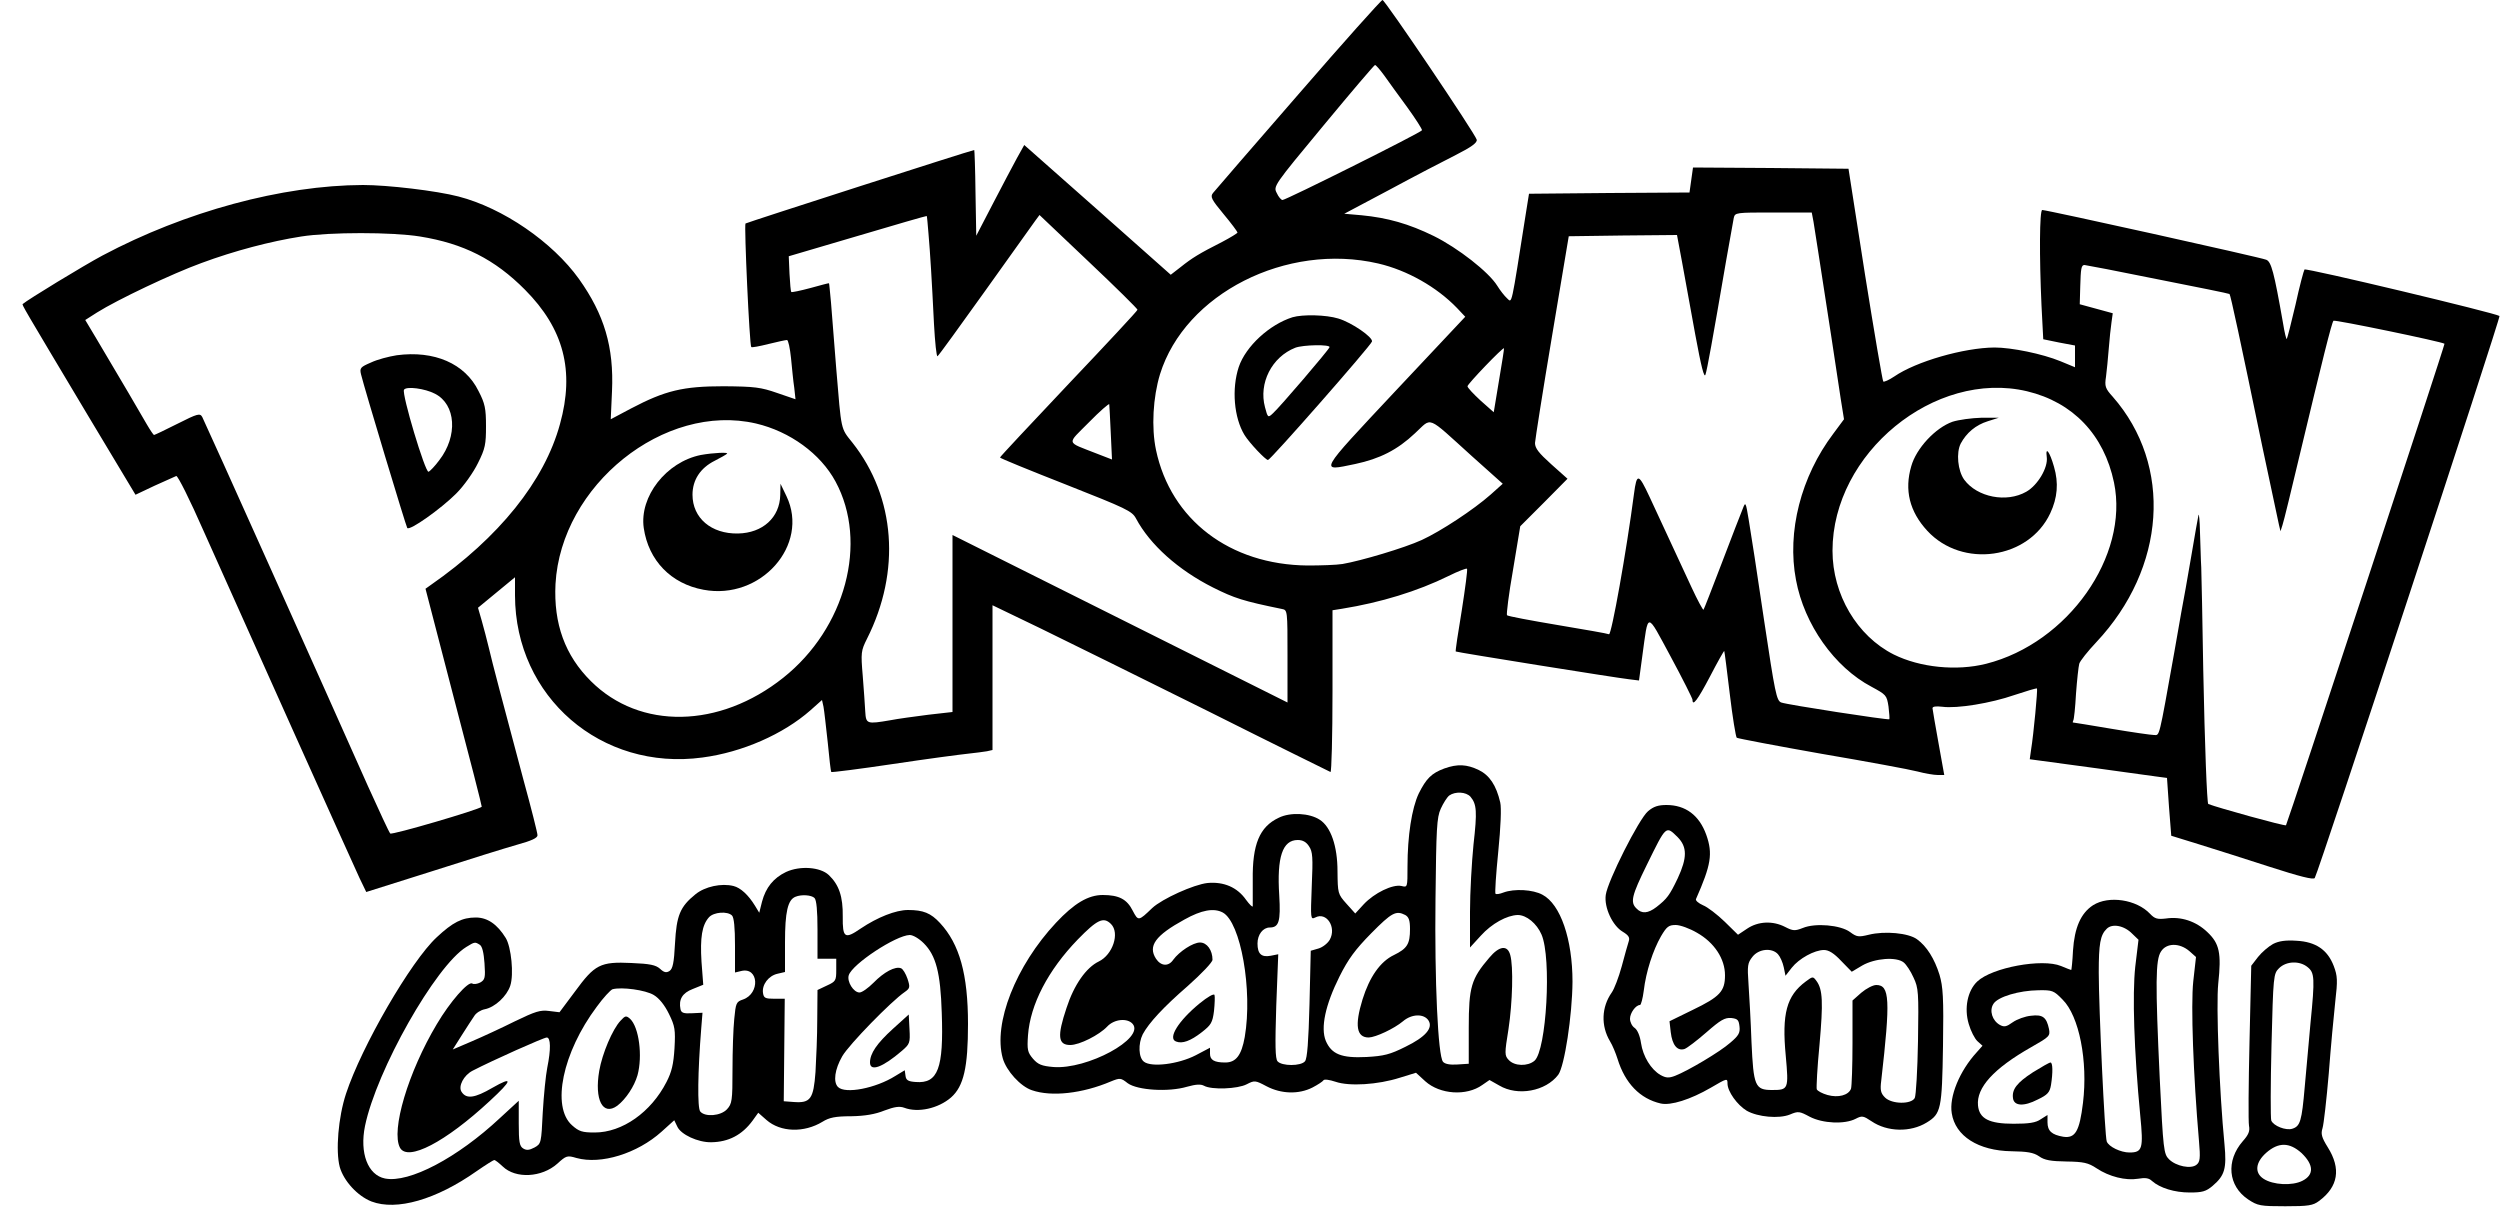<?xml version="1.0" standalone="no"?>
<!DOCTYPE svg PUBLIC "-//W3C//DTD SVG 20010904//EN"
 "http://www.w3.org/TR/2001/REC-SVG-20010904/DTD/svg10.dtd">
<svg version="1.0" xmlns="http://www.w3.org/2000/svg"
 width="1000pt" height="483pt" viewBox="0 0 1000 483"
 preserveAspectRatio="xMidYMid meet">
<g transform="translate(0,483) scale(0.1,-0.1)"
fill="#000000" stroke="none">
<path d="M5193 4452 c-180 -207 -334 -385 -341 -394 -12 -15 -6 -26 42 -84 31
-37 56 -71 56 -74 0 -3 -28 -20 -62 -38 -91 -46 -120 -64 -165 -100 l-40 -31
-293 260 -293 259 -29 -52 c-16 -29 -59 -111 -96 -182 l-67 -129 -3 172 c-1
94 -4 171 -5 171 -9 0 -910 -290 -915 -294 -6 -6 16 -488 23 -494 2 -3 33 3
69 12 36 9 69 16 74 16 5 0 12 -33 16 -72 4 -40 9 -94 13 -119 l5 -46 -73 25
c-66 23 -90 26 -214 27 -163 0 -234 -17 -371 -89 l-81 -43 5 112 c8 177 -31
307 -132 449 -106 148 -304 284 -482 330 -88 23 -283 46 -382 46 -323 -1 -711
-106 -1042 -282 -75 -40 -300 -177 -319 -194 -4 -3 -2 -6 262 -448 l189 -315
76 36 c42 19 82 37 87 39 6 2 55 -96 109 -219 169 -379 596 -1329 624 -1389
l27 -56 260 82 c143 46 297 94 343 107 58 16 82 27 82 38 0 9 -25 108 -56 221
-83 311 -125 469 -139 530 -7 30 -20 78 -28 107 l-15 52 74 61 74 61 0 -73 c1
-406 345 -703 750 -648 159 21 323 93 432 189 l46 41 6 -27 c3 -16 10 -80 17
-143 6 -63 12 -116 14 -118 2 -2 113 12 247 32 133 20 268 38 298 41 30 3 65
8 78 10 l22 5 0 290 0 289 193 -93 c105 -51 408 -201 672 -332 263 -132 483
-240 487 -242 4 -2 8 143 8 322 l0 325 38 6 c155 25 302 70 426 131 38 19 72
32 74 29 3 -2 -7 -77 -21 -167 -15 -89 -26 -163 -24 -164 3 -3 646 -106 693
-111 l40 -5 13 96 c25 182 15 182 114 -1 48 -89 87 -167 87 -172 0 -28 20 -2
70 93 30 58 56 104 57 102 1 -1 11 -78 22 -171 11 -93 24 -172 28 -176 5 -3
157 -32 338 -64 182 -31 355 -63 385 -71 30 -8 66 -14 81 -14 l26 0 -23 128
c-13 70 -23 132 -24 139 0 7 13 9 39 6 59 -8 194 14 289 47 48 16 88 28 90 26
3 -4 -13 -179 -24 -247 l-5 -36 274 -37 275 -38 8 -116 9 -115 110 -34 c61
-19 188 -59 283 -90 121 -39 176 -53 181 -45 16 26 744 2242 739 2248 -12 11
-773 193 -780 186 -3 -4 -20 -67 -36 -141 -17 -73 -33 -135 -35 -137 -2 -2 -9
26 -15 64 -36 205 -47 245 -67 253 -20 9 -877 199 -896 199 -11 0 -12 -185 -3
-382 l7 -135 63 -13 64 -12 0 -43 0 -44 -58 24 c-73 30 -196 55 -264 55 -123
-1 -314 -56 -401 -116 -21 -14 -41 -23 -44 -20 -3 3 -36 196 -73 428 l-66 423
-311 3 -311 2 -7 -50 -7 -50 -321 -2 -321 -3 -12 -75 c-61 -386 -55 -362 -76
-343 -10 9 -28 32 -39 50 -34 55 -157 151 -254 199 -100 49 -185 73 -289 83
l-69 6 179 95 c98 53 219 116 267 140 63 32 86 49 84 61 -6 24 -367 559 -377
559 -5 0 -157 -170 -337 -378z m344 76 c17 -24 58 -81 92 -127 34 -47 60 -88
59 -92 -3 -9 -544 -279 -558 -279 -5 0 -16 12 -23 28 -14 27 -13 29 187 270
110 133 203 242 206 242 4 0 20 -19 37 -42z m1717 -585 c6 -38 21 -132 71
-458 14 -93 31 -207 38 -251 l13 -81 -43 -58 c-129 -171 -186 -392 -149 -585
33 -178 154 -349 302 -427 59 -32 61 -34 68 -79 3 -26 5 -49 3 -51 -5 -4 -408
58 -432 67 -19 7 -25 38 -69 331 -26 178 -54 358 -61 399 -12 73 -13 74 -24
45 -7 -16 -44 -113 -83 -215 -39 -102 -72 -187 -74 -189 -2 -2 -24 38 -48 90
-60 130 -120 258 -168 362 -44 94 -51 96 -62 12 -30 -229 -90 -565 -100 -562
-6 3 -99 19 -206 37 -107 18 -198 35 -202 39 -3 3 7 85 24 181 l29 175 95 95
94 95 -65 58 c-50 45 -65 64 -65 85 1 15 31 207 68 427 l67 400 216 3 217 2
20 -107 c11 -60 35 -190 53 -291 24 -130 36 -177 41 -160 7 22 27 132 83 458
14 80 28 155 30 168 5 22 8 22 159 22 l153 0 7 -37z m-3540 -48 c7 -82 13
-180 22 -362 4 -73 10 -130 14 -128 5 3 90 121 191 262 101 142 191 268 200
280 l17 23 196 -186 c108 -102 196 -189 196 -193 0 -4 -124 -137 -275 -296
-151 -160 -275 -292 -275 -295 0 -3 118 -51 263 -108 243 -96 265 -106 281
-136 56 -105 169 -206 308 -276 86 -43 120 -54 276 -86 22 -4 22 -6 22 -189
l0 -185 -670 335 -670 335 0 -354 0 -354 -97 -11 c-54 -7 -122 -16 -152 -22
-94 -16 -97 -15 -100 35 -1 24 -6 88 -10 142 -8 94 -7 101 17 149 136 270 114
566 -58 784 -48 60 -44 44 -65 296 -8 105 -18 224 -21 265 -4 41 -7 76 -8 77
-1 1 -34 -8 -74 -19 -41 -11 -75 -18 -77 -16 -2 2 -5 34 -7 73 l-3 70 275 81
c151 45 276 81 277 80 1 -1 4 -33 7 -71z m-2034 -11 c174 -28 299 -91 420
-213 155 -156 199 -324 140 -537 -62 -228 -244 -454 -517 -644 l-21 -15 113
-435 c63 -239 113 -435 112 -437 -12 -12 -360 -114 -366 -107 -5 5 -44 90 -89
189 -163 367 -654 1461 -663 1477 -9 16 -18 14 -99 -27 -49 -25 -92 -45 -94
-45 -2 0 -15 19 -29 43 -23 41 -104 178 -200 340 l-46 77 47 30 c81 51 302
156 418 198 132 49 277 87 399 106 114 18 364 18 475 0z m3833 -108 c116 -27
234 -94 315 -178 l33 -35 -281 -299 c-310 -331 -304 -320 -159 -290 98 21 168
56 239 123 70 64 42 76 228 -92 l123 -110 -48 -43 c-69 -61 -200 -147 -276
-182 -70 -32 -242 -83 -317 -96 -25 -4 -88 -6 -140 -6 -311 3 -547 183 -606
462 -19 90 -12 211 16 303 100 322 506 528 873 443z m3117 -63 c157 -31 286
-57 288 -59 4 -2 43 -184 131 -609 34 -159 64 -301 67 -315 l6 -25 8 25 c5 14
36 142 70 285 89 372 127 526 134 532 5 5 435 -84 444 -92 3 -2 -626 -1912
-634 -1926 -3 -5 -276 71 -311 85 -5 3 -14 231 -20 536 -3 195 -7 380 -8 410
-2 30 -3 93 -5 140 -1 47 -4 78 -6 70 -2 -8 -15 -82 -29 -165 -14 -82 -32
-184 -40 -225 -7 -41 -20 -113 -28 -160 -63 -352 -58 -330 -81 -330 -11 0 -88
11 -171 25 -82 14 -151 25 -153 25 -2 0 -1 3 1 8 3 4 8 52 11 107 4 55 10 109
13 120 3 11 34 50 68 86 279 297 307 707 66 982 -30 33 -33 42 -27 80 3 23 8
74 11 112 3 39 8 86 11 106 l5 36 -66 18 -66 18 2 71 c2 72 4 86 17 86 4 0
135 -25 292 -57z m-2634 -405 l-21 -127 -53 47 c-28 26 -52 51 -52 57 0 9 142
157 146 152 1 -1 -8 -59 -20 -129z m2112 -43 c184 -44 308 -174 348 -365 61
-294 -184 -642 -511 -725 -119 -30 -265 -15 -370 37 -147 74 -245 240 -245
415 0 390 409 725 778 638z m-3665 -166 l5 -107 -62 24 c-124 49 -120 34 -30
125 43 44 80 76 81 72 1 -5 3 -56 6 -114z m-1419 37 c136 -32 258 -121 318
-232 132 -244 40 -587 -209 -785 -255 -203 -573 -209 -769 -14 -104 103 -150
230 -142 389 22 395 435 727 802 642z"/>
<path d="M1587 3409 c-32 -5 -78 -17 -103 -29 -42 -18 -46 -22 -40 -47 14 -58
180 -608 185 -615 10 -12 135 77 196 138 31 31 69 85 87 122 29 58 32 75 32
147 0 71 -4 91 -30 141 -54 110 -177 163 -327 143z m153 -154 c84 -43 92 -169
17 -266 -17 -23 -37 -44 -43 -46 -13 -4 -108 312 -98 328 9 15 84 5 124 -16z"/>
<path d="M5170 3561 c-92 -29 -187 -116 -215 -199 -29 -88 -19 -203 23 -272
19 -31 84 -100 94 -100 10 0 412 458 416 474 4 17 -81 76 -135 92 -49 15 -142
17 -183 5z m148 -120 c-4 -12 -200 -241 -226 -264 -20 -19 -21 -18 -32 24 -26
96 27 201 121 238 31 12 142 14 137 2z"/>
<path d="M7810 3143 c-68 -24 -145 -106 -165 -178 -28 -95 -7 -181 64 -258
140 -152 406 -114 492 70 29 62 34 121 15 186 -17 60 -35 84 -29 39 6 -42 -36
-113 -82 -139 -79 -45 -196 -22 -248 48 -26 36 -33 108 -14 145 23 43 60 74
108 89 l44 14 -70 0 c-38 -1 -90 -8 -115 -16z"/>
<path d="M2803 3010 c-138 -28 -246 -166 -228 -292 19 -130 109 -223 239 -247
229 -43 425 179 332 374 l-24 50 -1 -45 c-2 -90 -70 -152 -169 -154 -107 -2
-182 62 -182 155 0 59 31 107 89 136 24 12 46 25 49 28 8 7 -55 4 -105 -5z"/>
<path d="M5777 1756 c-51 -19 -72 -40 -102 -100 -28 -59 -45 -170 -45 -292 0
-84 0 -84 -24 -78 -35 8 -109 -28 -151 -73 l-34 -37 -35 39 c-35 39 -35 42
-36 130 0 101 -27 178 -71 206 -41 27 -118 31 -164 8 -77 -36 -106 -107 -104
-249 0 -52 0 -99 0 -105 -1 -5 -13 7 -27 26 -35 50 -89 73 -154 67 -55 -6
-181 -63 -221 -100 -55 -53 -56 -53 -78 -11 -23 46 -55 63 -120 63 -58 0 -114
-33 -187 -111 -161 -172 -252 -403 -213 -542 14 -50 71 -113 117 -128 78 -27
202 -13 315 35 37 15 40 15 68 -7 39 -28 163 -36 237 -14 36 10 55 11 68 4 30
-17 135 -13 171 6 31 16 34 16 79 -8 59 -31 129 -33 184 -5 21 11 41 24 44 29
3 5 24 2 48 -6 55 -19 169 -12 257 16 l65 20 37 -34 c59 -53 165 -60 228 -15
l29 20 39 -22 c74 -44 186 -23 236 43 25 34 56 237 57 372 0 170 -48 310 -120
348 -38 21 -113 25 -156 9 -15 -6 -29 -8 -32 -5 -3 3 2 79 11 168 10 101 13
175 8 197 -16 69 -43 109 -86 130 -48 23 -85 25 -138 6z m105 -113 c25 -30 27
-59 12 -191 -7 -70 -14 -191 -14 -269 l0 -143 43 47 c44 49 105 82 148 83 35
0 76 -34 95 -78 41 -94 20 -463 -28 -505 -27 -23 -80 -22 -103 3 -17 18 -17
25 -1 124 16 106 20 250 7 296 -11 41 -44 37 -84 -11 -72 -84 -82 -117 -82
-279 l0 -145 -46 -3 c-29 -2 -50 2 -57 11 -20 23 -34 323 -30 652 3 281 5 325
21 360 10 22 25 46 34 53 24 17 67 15 85 -5z m-646 -198 c15 -22 16 -45 11
-160 -5 -131 -5 -134 14 -125 45 24 86 -39 58 -89 -8 -14 -28 -30 -45 -35
l-31 -9 -5 -213 c-4 -151 -9 -218 -18 -229 -16 -20 -93 -20 -110 0 -9 11 -10
63 -5 221 l8 207 -30 -6 c-37 -7 -53 7 -53 49 0 36 22 64 49 64 37 0 44 25 38
128 -10 154 13 222 74 222 20 0 34 -8 45 -25z m-345 -265 c72 -39 120 -311 88
-498 -13 -73 -35 -102 -78 -102 -44 0 -61 10 -61 35 l0 24 -57 -30 c-70 -36
-177 -49 -207 -26 -22 16 -24 72 -5 110 24 45 83 109 180 193 56 50 99 95 99
105 0 38 -22 69 -50 69 -28 0 -83 -36 -107 -69 -19 -28 -49 -26 -69 4 -33 51
-3 93 114 157 68 38 117 47 153 28z m730 -10 c14 -8 19 -21 19 -56 0 -60 -11
-78 -64 -104 -55 -26 -98 -88 -126 -178 -32 -104 -24 -152 25 -152 28 1 101
35 137 65 35 30 84 31 102 3 19 -30 -12 -66 -92 -105 -62 -31 -86 -37 -156
-41 -100 -5 -140 11 -163 65 -21 52 -2 143 55 257 35 70 63 108 127 173 82 83
99 92 136 73z m-1177 -36 c36 -36 7 -123 -49 -150 -50 -24 -99 -93 -129 -186
-38 -113 -34 -148 15 -148 37 0 116 40 148 74 28 30 81 35 102 10 48 -58 -182
-183 -318 -172 -46 4 -61 10 -81 33 -22 26 -24 36 -20 94 9 123 80 260 199
383 78 80 103 92 133 62z"/>
<path d="M4798 816 c-84 -69 -128 -139 -94 -152 25 -10 58 2 103 37 37 29 43
38 49 85 3 29 4 58 2 64 -2 7 -27 -7 -60 -34z"/>
<path d="M6592 1585 c-36 -30 -162 -280 -169 -335 -7 -50 27 -123 68 -147 23
-14 29 -23 24 -38 -4 -11 -16 -56 -28 -100 -12 -44 -30 -91 -40 -105 -41 -58
-44 -133 -7 -195 10 -16 23 -48 30 -70 30 -98 90 -160 173 -179 40 -9 119 16
200 63 65 38 67 39 67 17 0 -32 39 -86 77 -109 44 -25 129 -33 173 -15 33 14
38 13 79 -9 52 -27 140 -31 184 -8 25 13 30 12 63 -10 63 -43 156 -45 221 -5
57 35 61 53 65 306 3 195 0 237 -14 285 -20 64 -51 114 -90 142 -34 25 -129
34 -193 18 -41 -10 -48 -9 -75 11 -38 28 -139 37 -189 16 -31 -12 -39 -12 -70
4 -50 26 -109 23 -153 -7 l-36 -24 -53 52 c-30 29 -69 59 -87 66 -18 8 -31 19
-28 25 60 136 68 181 41 257 -28 78 -83 119 -159 119 -33 0 -52 -6 -74 -25z
m119 -104 c38 -39 38 -82 0 -164 -33 -69 -43 -82 -85 -115 -34 -26 -59 -28
-80 -6 -26 25 -19 52 41 174 79 161 76 158 124 111z m77 -382 c69 -39 112
-104 112 -170 0 -64 -20 -86 -130 -139 l-92 -45 5 -44 c6 -51 26 -76 55 -67
11 4 50 34 88 67 56 49 73 59 99 57 26 -3 30 -8 33 -34 3 -26 -4 -37 -37 -65
-42 -37 -169 -112 -220 -132 -26 -10 -37 -9 -59 3 -38 22 -70 74 -78 128 -4
28 -14 52 -25 60 -11 7 -19 24 -19 37 0 23 23 55 40 55 4 0 11 26 15 57 9 77
37 162 69 218 23 39 31 45 59 45 18 0 56 -14 85 -31z m324 -86 c9 -10 19 -33
23 -52 l7 -34 25 32 c29 37 91 71 129 71 19 0 40 -13 69 -44 l42 -43 42 25
c50 29 137 36 166 12 10 -8 28 -35 39 -60 20 -42 21 -59 18 -254 -2 -116 -8
-218 -13 -228 -14 -26 -92 -25 -119 2 -17 17 -20 29 -15 68 37 324 34 382 -20
382 -13 0 -40 -14 -60 -31 l-35 -31 0 -168 c0 -93 -3 -176 -6 -185 -10 -26
-51 -37 -94 -25 -21 6 -40 16 -43 23 -2 6 2 87 11 178 15 170 13 221 -12 255
-14 19 -15 19 -43 -2 -77 -57 -96 -129 -80 -297 12 -134 11 -137 -55 -137 -68
0 -74 16 -82 191 -3 85 -9 190 -12 234 -5 72 -4 83 16 108 25 32 78 37 102 10z"/>
<path d="M3144 1342 c-50 -24 -81 -62 -96 -119 l-11 -44 -17 28 c-27 44 -58
72 -86 79 -48 12 -114 -2 -152 -33 -62 -50 -76 -85 -82 -197 -4 -78 -9 -101
-22 -110 -13 -8 -22 -6 -38 9 -17 15 -40 20 -114 23 -125 6 -147 -6 -226 -114
l-62 -83 -41 5 c-36 5 -56 -2 -137 -41 -52 -26 -130 -62 -172 -80 l-77 -33 36
57 c20 31 42 66 50 77 7 12 26 24 42 27 41 8 88 52 102 94 15 45 4 155 -18
191 -34 55 -73 82 -120 82 -54 0 -92 -19 -156 -79 -103 -95 -301 -437 -363
-626 -31 -94 -42 -229 -25 -293 16 -56 71 -116 127 -138 100 -38 258 7 420
121 36 25 68 45 71 45 4 0 19 -12 34 -26 52 -50 156 -44 218 11 36 33 40 34
77 23 98 -27 243 18 340 105 l51 46 12 -25 c14 -32 83 -64 136 -63 69 1 123
29 165 86 l23 32 33 -29 c56 -49 150 -52 224 -7 27 17 52 22 115 22 55 1 96 8
133 23 40 15 60 18 79 11 55 -21 136 -3 187 41 51 45 68 121 68 294 0 199 -34
320 -112 404 -37 40 -67 52 -128 52 -49 0 -122 -29 -189 -74 -64 -44 -73 -38
-72 48 1 80 -15 127 -56 166 -34 32 -115 38 -171 12z m114 -104 c8 -8 12 -51
12 -127 l0 -116 37 0 38 0 0 -45 c0 -42 -2 -46 -37 -62 l-38 -18 -1 -118 c0
-64 -4 -159 -7 -210 -8 -108 -20 -125 -87 -120 l-40 3 2 205 2 205 -42 0 c-36
0 -42 3 -45 23 -5 33 22 69 58 77 l30 7 0 119 c0 121 11 170 42 182 24 10 64
7 76 -5z m-330 -70 c8 -8 12 -49 12 -120 l0 -108 25 6 c70 17 76 -90 7 -114
-27 -9 -29 -14 -35 -78 -4 -38 -7 -129 -7 -203 0 -124 -2 -136 -22 -158 -25
-27 -88 -32 -107 -9 -12 14 -10 159 4 333 l5 62 -42 -2 c-34 -2 -43 2 -46 16
-8 39 7 65 49 81 l42 17 -7 92 c-6 97 2 147 30 178 19 21 74 25 92 7z m767
-111 c49 -49 67 -118 72 -278 8 -223 -15 -284 -104 -277 -30 2 -39 7 -41 25
l-3 22 -38 -23 c-78 -49 -200 -73 -229 -44 -20 20 -13 71 17 123 27 47 197
221 250 257 21 15 22 19 11 53 -7 20 -18 39 -26 42 -23 9 -68 -15 -110 -58
-21 -21 -46 -39 -56 -39 -24 0 -51 44 -43 69 14 45 189 160 244 161 13 0 37
-14 56 -33z m-1776 -6 c10 -6 16 -32 19 -74 4 -58 2 -66 -17 -77 -12 -6 -26
-8 -32 -4 -16 10 -89 -73 -142 -163 -114 -191 -184 -425 -147 -494 31 -56 181
22 359 187 91 84 95 101 11 53 -72 -42 -105 -46 -124 -16 -14 22 9 66 44 84
81 42 285 133 297 133 16 0 17 -47 2 -121 -6 -30 -14 -110 -18 -179 -6 -122
-6 -125 -33 -140 -21 -11 -32 -12 -45 -4 -15 9 -18 26 -18 101 l0 90 -75 -69
c-170 -159 -363 -261 -460 -242 -69 14 -102 102 -80 210 46 223 282 640 405
716 34 21 35 21 54 9z m696 -201 c22 -13 44 -41 61 -76 24 -49 26 -63 22 -137
-4 -64 -11 -94 -32 -135 -62 -121 -177 -202 -287 -202 -50 0 -63 4 -91 29 -83
74 -38 291 99 474 26 36 55 67 63 70 37 10 132 -3 165 -23z"/>
<path d="M3572 715 c-65 -59 -92 -99 -92 -135 0 -38 50 -20 128 47 31 27 33
31 30 86 l-3 59 -63 -57z"/>
<path d="M2482 747 c-32 -34 -73 -131 -85 -200 -20 -116 14 -182 72 -140 34
26 68 77 81 122 21 77 6 193 -30 226 -15 13 -19 13 -38 -8z"/>
<path d="M8372 1209 c-49 -32 -74 -90 -80 -181 -2 -43 -6 -78 -7 -78 -1 0 -20
7 -41 16 -75 31 -276 -6 -335 -62 -39 -37 -53 -107 -34 -170 8 -28 24 -59 35
-69 l20 -18 -23 -26 c-69 -75 -111 -178 -100 -244 14 -91 106 -150 239 -152
63 -1 88 -5 110 -20 22 -16 48 -20 110 -21 68 -1 87 -5 120 -27 51 -34 117
-50 166 -42 29 5 44 3 56 -9 32 -28 90 -46 151 -46 50 0 65 4 92 27 48 41 56
69 47 165 -21 216 -34 557 -25 644 13 122 5 160 -44 206 -45 43 -105 63 -165
54 -35 -4 -45 -1 -64 19 -54 57 -165 74 -228 34z m157 -114 l25 -24 -13 -108
c-12 -112 -5 -335 20 -595 13 -132 9 -148 -43 -148 -35 0 -83 23 -91 44 -8 20
-32 537 -32 676 0 115 6 150 32 175 22 22 70 13 102 -20z m228 -69 l27 -24
-11 -98 c-10 -94 0 -373 23 -639 6 -68 4 -83 -10 -94 -22 -18 -82 -6 -110 22
-21 21 -23 36 -37 322 -18 385 -17 476 5 509 22 35 74 35 113 2z m-507 -194
c67 -66 102 -247 82 -413 -14 -115 -31 -143 -79 -136 -46 8 -63 23 -63 58 l0
29 -27 -17 c-20 -14 -47 -18 -109 -18 -97 0 -137 20 -142 73 -7 71 62 148 214
234 72 41 75 44 70 72 -10 47 -25 59 -72 53 -23 -2 -56 -14 -73 -26 -25 -18
-34 -20 -51 -11 -31 17 -44 58 -26 85 18 28 102 53 180 54 55 1 61 -1 96 -37z"/>
<path d="M8132 541 c-65 -42 -85 -69 -80 -104 4 -31 43 -34 99 -5 40 19 48 29
53 58 8 51 7 90 -2 90 -5 0 -36 -18 -70 -39z"/>
<path d="M9092 1054 c-18 -10 -45 -33 -60 -52 l-27 -35 -7 -306 c-4 -168 -5
-318 -2 -334 4 -21 -1 -35 -25 -62 -68 -78 -59 -179 22 -233 38 -25 48 -27
148 -27 93 0 111 3 135 21 77 57 89 129 35 215 -25 40 -28 54 -21 76 5 16 16
114 25 218 8 105 20 234 26 288 10 86 9 103 -6 143 -25 65 -72 97 -149 101
-43 3 -71 -1 -94 -13z m139 -93 c27 -22 29 -43 11 -223 -6 -71 -17 -185 -23
-255 -12 -138 -18 -158 -50 -168 -25 -8 -75 11 -84 33 -3 9 -3 144 1 301 7
279 8 286 30 308 29 29 83 31 115 4z m-25 -743 c49 -47 51 -87 4 -111 -41 -21
-118 -17 -156 8 -37 24 -32 66 11 104 49 43 93 42 141 -1z"/>
</g>
</svg>

